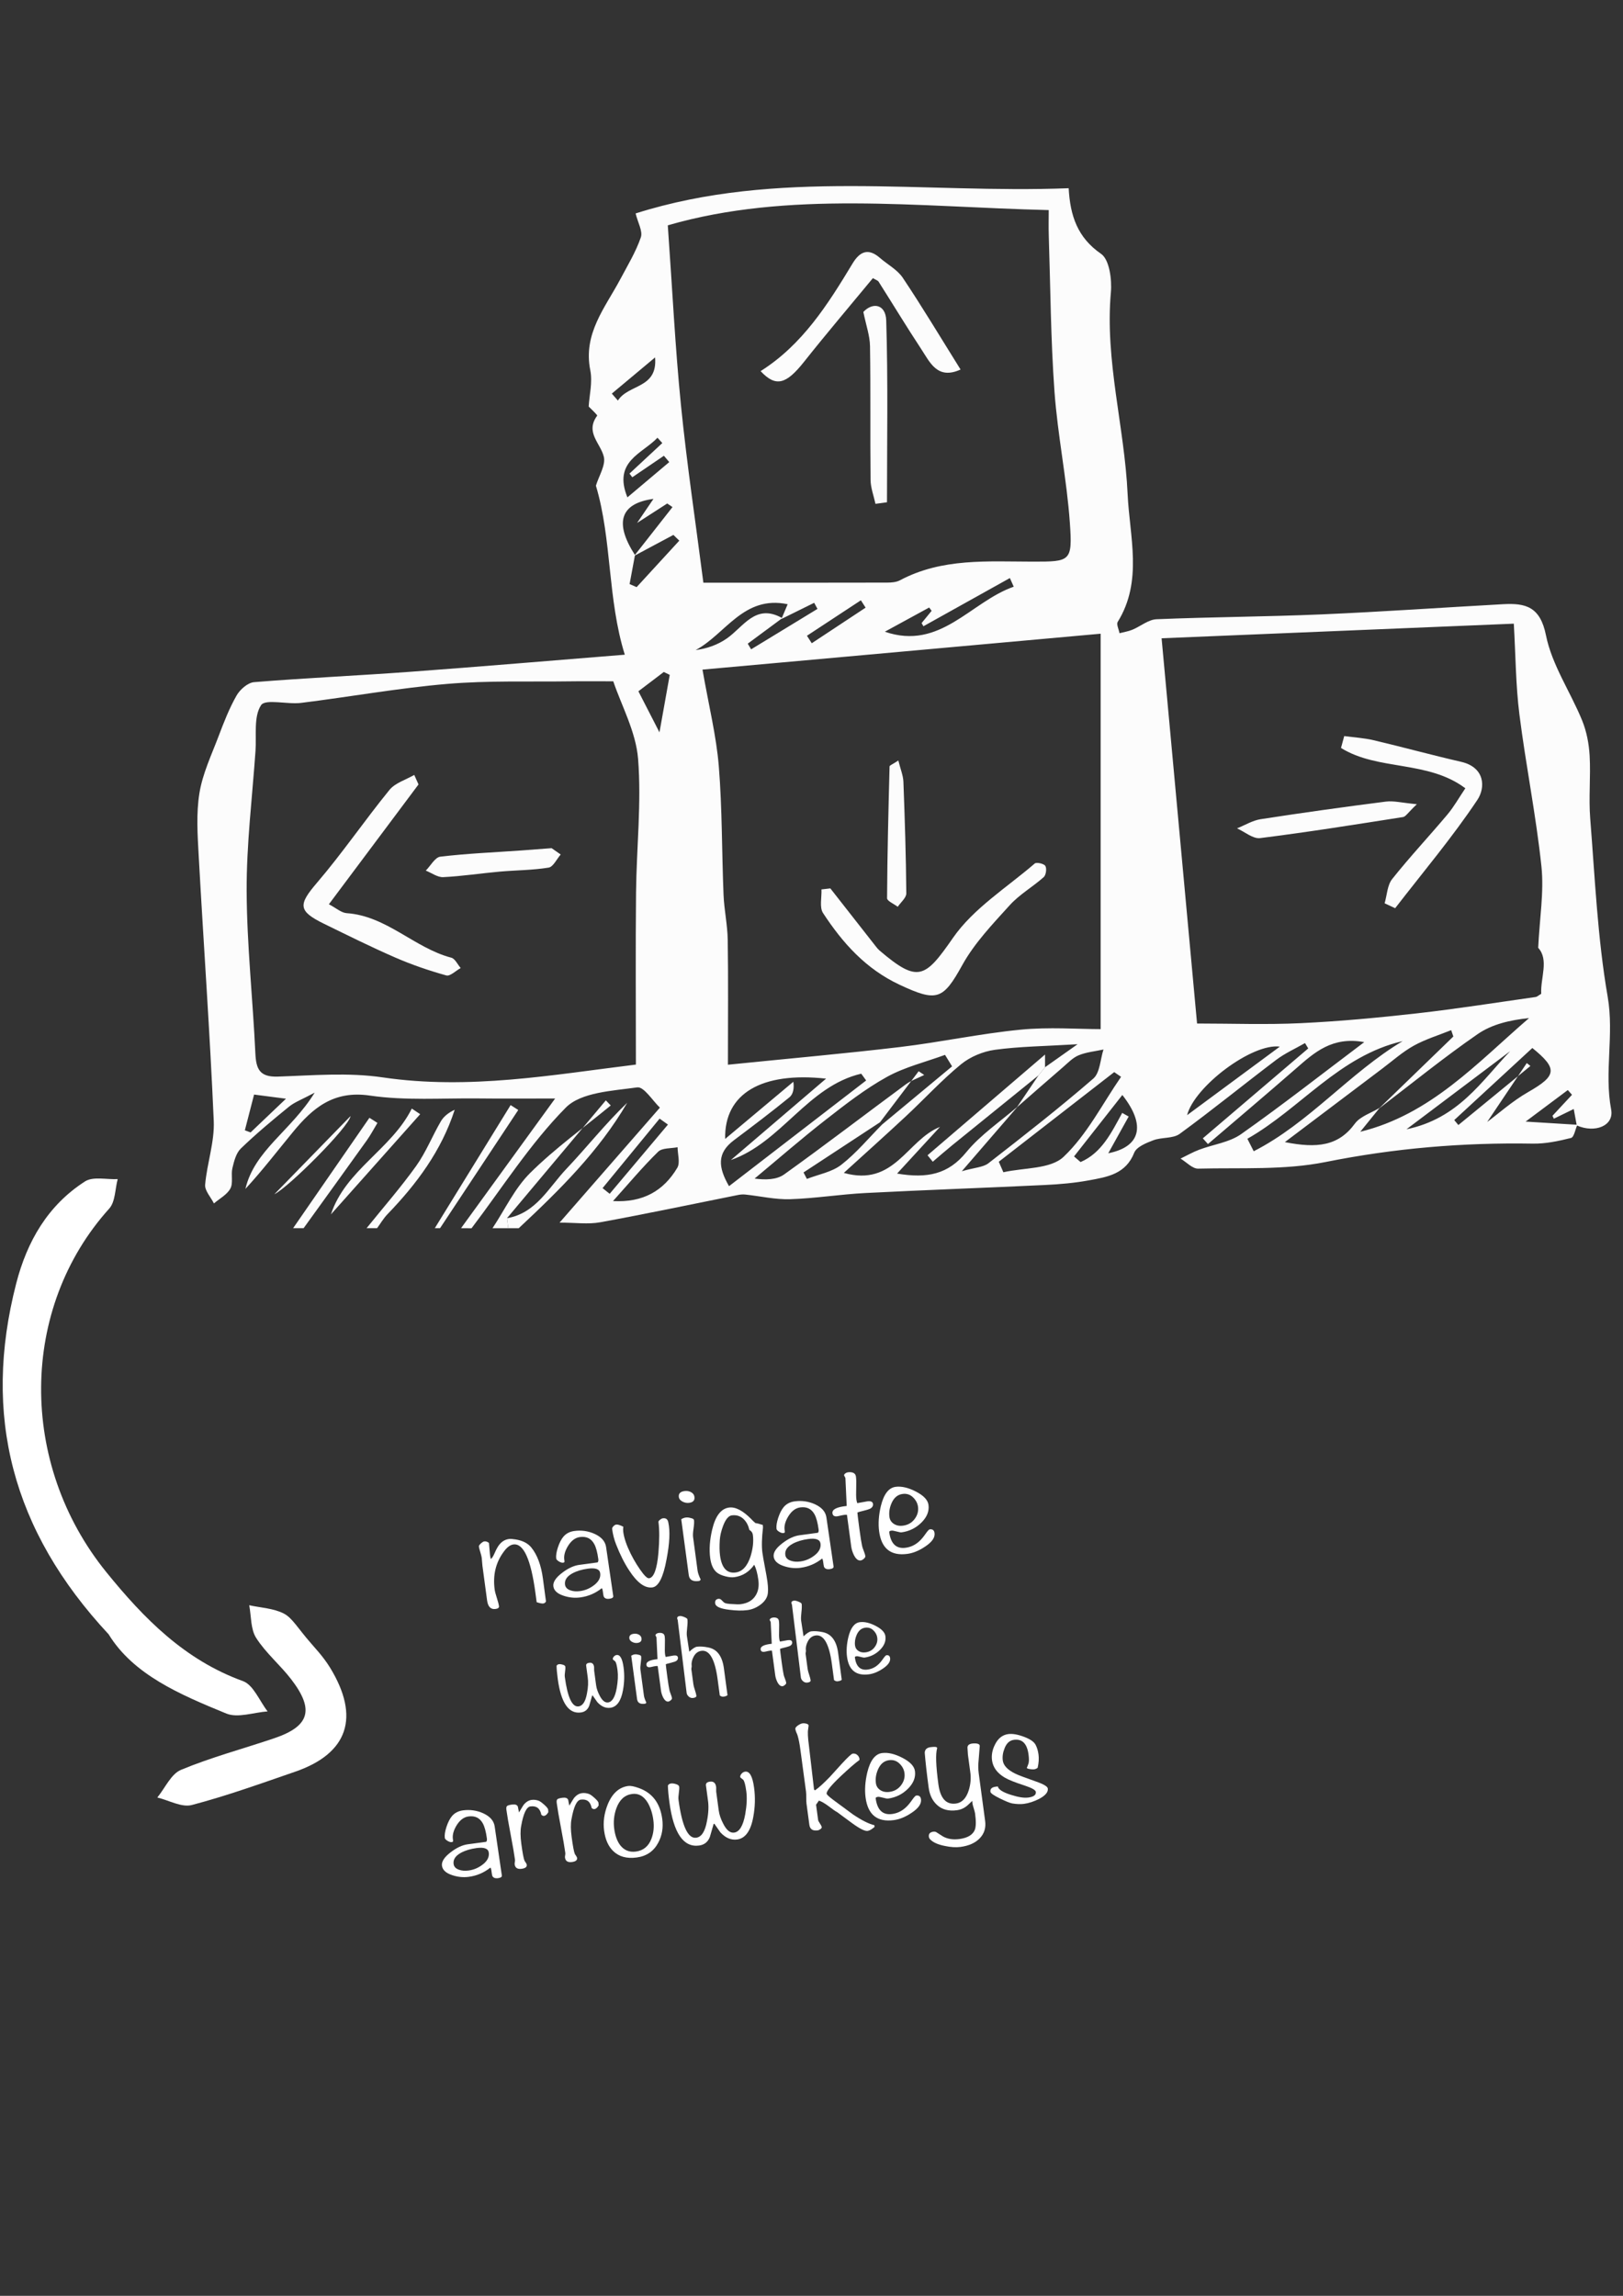 <?xml version="1.0" encoding="utf-8"?>
<!-- Generator: Adobe Illustrator 24.0.2, SVG Export Plug-In . SVG Version: 6.00 Build 0)  -->
<svg version="1.1" id="Ebene_1" xmlns="http://www.w3.org/2000/svg" xmlns:xlink="http://www.w3.org/1999/xlink" x="0px" y="0px"
	 viewBox="0 0 210 297" enable-background="new 0 0 210 297" xml:space="preserve">
<rect x="0" y="0" width="210" height="297" fill="#333333" stroke="none"/>
<g>
	<path fill="#FCFCFC" d="M59.654,158.885c3.994-5.504,7.988-11.007,12.175-16.776c-3.485,0-6.697,0.031-9.909-0.007
		c-4.695-0.055-9.458,0.305-14.066-0.373c-4.689-0.69-7.388,1.601-9.947,4.713c-2.027,2.466-3.973,4.997-6.153,7.361
		c1.169-4.993,5.892-7.494,8.962-12.451c-1.65,0.885-2.591,1.221-3.322,1.815c-2.136,1.736-4.255,3.505-6.234,5.414
		c-0.614,0.592-0.876,1.641-1.089,2.532c-0.205,0.859,0.123,1.924-0.262,2.641c-0.426,0.795-1.396,1.298-2.129,1.928
		c-0.403-0.81-1.205-1.655-1.138-2.424c0.24-2.766,1.232-5.527,1.114-8.255c-0.493-11.434-1.317-22.852-1.946-34.281
		c-0.149-2.706-0.336-5.482,0.095-8.128c0.409-2.514,1.555-4.919,2.47-7.336c0.682-1.801,1.385-3.618,2.334-5.282
		c0.443-0.778,1.454-1.664,2.27-1.73c6.717-0.543,13.452-0.843,20.174-1.337c9.148-0.673,18.287-1.452,27.79-2.214
		c-2.251-7.215-1.652-14.875-3.739-21.867c0.381-1.264,1.295-2.661,1.02-3.761c-0.436-1.748-2.436-3.144-0.858-5.288
		c0.069-0.093-0.809-0.882-1.097-1.189c0.085-1.46,0.519-3.147,0.209-4.683c-0.957-4.747,1.92-8.096,3.891-11.804
		c0.942-1.772,2-3.516,2.648-5.396c0.272-0.788-0.384-1.897-0.676-3.096c18.334-5.814,37.186-2.533,56.034-3.263
		c0.194,3.575,1.148,6.391,4.192,8.491c1.083,0.747,1.415,3.323,1.268,4.992c-0.784,8.856,1.771,17.398,2.169,26.106
		c0.25,5.472,1.993,11.228-1.281,16.509c-0.198,0.319,0.141,0.972,0.231,1.47c0.554-0.146,1.131-0.233,1.656-0.449
		c1.061-0.437,2.078-1.316,3.14-1.36c7.099-0.296,14.21-0.321,21.309-0.625c7.842-0.336,15.675-0.888,23.513-1.32
		c2.905-0.16,4.814,0.296,5.56,4.022c0.766,3.825,3.162,7.307,4.675,11.008c0.581,1.422,0.888,3.026,0.975,4.566
		c0.153,2.707-0.14,5.443,0.076,8.141c0.614,7.699,0.947,15.461,2.259,23.048c0.851,4.925-0.465,9.737,0.45,14.597
		c0.394,2.09-2.087,3.088-4.451,2.047c-0.127-0.713-0.259-1.421-0.391-2.124c-1.001,0.488-1.787,0.871-2.572,1.254
		c-0.06-0.125-0.12-0.249-0.181-0.374c0.843-0.906,1.686-1.812,2.529-2.718c-0.181-0.205-0.361-0.41-0.542-0.615
		c-1.637,1.223-3.273,2.447-5.46,4.081c2.786,0.171,4.739,0.292,6.692,0.412c-0.265,0.592-0.425,1.605-0.815,1.704
		c-1.614,0.408-3.302,0.763-4.957,0.735c-9.022-0.154-17.904,0.593-26.796,2.377c-5.343,1.072-10.981,0.721-16.49,0.858
		c-0.75,0.019-1.521-0.845-2.283-1.3c0.8-0.386,1.577-0.833,2.405-1.146c1.811-0.686,3.903-0.942,5.428-2.016
		c5.3-3.733,10.407-7.739,15.937-11.905c-4.166-0.762-6.473,1.357-8.844,3.428c-3.763,3.286-7.583,6.508-11.379,9.758
		c-0.222-0.246-0.443-0.493-0.665-0.739c4.546-3.877,9.092-7.753,13.639-11.63c-0.139-0.231-0.278-0.462-0.417-0.693
		c-1.249,0.718-2.591,1.314-3.732,2.176c-4.183,3.16-8.249,6.478-12.482,9.568c-0.87,0.635-2.318,0.414-3.409,0.827
		c-0.922,0.349-2.179,0.859-2.478,1.618c-1.091,2.768-3.489,3.132-5.838,3.566c-1.876,0.347-3.799,0.513-5.708,0.604
		c-7.744,0.372-15.492,0.641-23.234,1.039c-3.247,0.167-6.479,0.696-9.726,0.798c-1.93,0.061-3.876-0.396-5.816-0.601
		c-0.311-0.033-0.64-0.004-0.948,0.058c-5.94,1.186-11.866,2.444-17.824,3.53c-1.561,0.285-3.219,0.043-5.257,0.043
		c4.377-5.015,8.522-9.764,12.982-14.874c-0.923-0.87-2.069-2.744-2.932-2.621c-3.2,0.455-7.269,0.617-9.253,2.625
		c-4.606,4.663-8.189,10.336-12.187,15.6C60.559,158.885,60.106,158.885,59.654,158.885z M101.217,79.966
		c-1.488,1.101-2.977,2.201-4.465,3.302c0.145,0.244,0.29,0.489,0.435,0.733c2.862-1.743,5.724-3.487,8.586-5.23
		c-0.142-0.263-0.284-0.525-0.426-0.788c-1.413,0.698-2.827,1.396-4.24,2.093c0.26-0.613,0.519-1.226,0.809-1.909
		c-5.717-1.199-8.048,3.893-11.91,5.93c1.485-0.185,2.851-0.684,4.01-1.482C96.211,81.103,97.76,78.003,101.217,79.966z
		 M82.161,71.806c-0.233,1.251-0.465,2.503-0.698,3.754c0.303,0.132,0.607,0.263,0.91,0.395c1.841-2.005,3.681-4.009,5.522-6.014
		c-0.254-0.247-0.509-0.494-0.763-0.741c-1.69,0.903-3.38,1.805-5.07,2.708c1.651-2.103,3.301-4.207,4.952-6.31
		c-0.227-0.154-0.455-0.308-0.682-0.463c-1.042,0.672-2.085,1.344-3.9,2.514c1.038-1.524,1.514-2.223,2.12-3.111
		C80.202,65.12,79.489,67.674,82.161,71.806z M178.41,143.422c3.213-3.112,6.426-6.224,9.639-9.335
		c-0.094-0.273-0.188-0.546-0.282-0.82c-1.618,0.655-3.316,1.165-4.832,2.005c-1.449,0.802-2.715,1.937-4.049,2.942
		c-4.032,3.036-8.058,6.08-12.637,9.537c4.193,0.833,6.941,0.498,9.054-2.387c0.7-0.955,2.122-1.382,3.214-2.05
		c-0.837,1.033-1.673,2.066-2.51,3.099c9.118-2.235,15.12-8.915,21.839-14.708c-2.439,0.252-4.799,0.794-6.651,2.073
		C186.805,136.808,182.656,140.187,178.41,143.422z M114.138,145.471c3.017-2.507,6.034-5.013,9.051-7.52
		c-0.304-0.495-0.608-0.991-0.912-1.486c-2.52,0.926-5.198,1.566-7.519,2.851c-2.796,1.547-5.362,3.547-7.894,5.522
		c-3.147,2.452-6.158,5.079-9.227,7.63c1.404,0.192,2.851,0.159,3.823-0.536c5.299-3.793,10.471-7.764,15.716-11.633
		c0.716-0.528,1.601-0.828,2.408-1.234c-0.24-0.161-0.48-0.322-0.72-0.483c-1.667,2.201-3.333,4.402-5,6.603
		c-3.299,2.164-6.597,4.327-9.896,6.491c0.145,0.279,0.29,0.558,0.435,0.837c1.501-0.587,3.23-0.88,4.45-1.828
		C110.793,149.176,112.394,147.231,114.138,145.471z M131.685,143.14c-2.199,2.546-4.398,5.091-7.237,8.378
		c1.708-0.488,2.768-0.508,3.439-1.029c4.592-3.568,9.18-7.152,13.574-10.955c0.872-0.755,0.901-2.483,1.318-3.763
		c-1.075,0.234-2.204,0.334-3.206,0.745c-0.77,0.315-1.402,0.995-2.056,1.559c-1.992,1.714-3.964,3.45-5.944,5.178
		c0.934-1.38,1.869-2.761,2.803-4.141c0.28-0.35,0.56-0.699,0.84-1.049c1.135-0.801,2.269-1.603,4.212-2.975
		c-4.27,0.258-7.507,0.285-10.689,0.719c-1.534,0.209-3.198,0.898-4.39,1.874c-2.511,2.059-4.725,4.476-7.106,6.698
		c-2.583,2.41-5.218,4.765-8.061,7.354c6.56,1.852,8.177-4.266,12.442-5.948c-1.772,1.928-3.545,3.855-5.55,6.036
		c3.9,0.658,6.618,0.099,8.948-2.759C126.877,146.789,129.438,145.091,131.685,143.14z M142.412,133.134c0-17.416,0-34.128,0-51.153
		c-17.753,1.6-34.49,3.109-51.517,4.644c0.825,4.726,1.792,8.583,2.11,12.493c0.45,5.531,0.387,11.102,0.615,16.653
		c0.08,1.941,0.51,3.872,0.54,5.811c0.08,5.047,0.027,10.097,0.027,16.156c8.086-0.82,15.205-1.446,22.298-2.292
		c5.205-0.621,10.355-1.734,15.567-2.242C135.732,132.845,139.475,133.134,142.412,133.134z M79.351,88.138
		c-2.176,0-3.857-0.02-5.538,0.004c-5.311,0.077-10.645-0.118-15.925,0.331c-6.336,0.539-12.619,1.675-18.937,2.459
		c-1.779,0.221-4.615-0.556-5.175,0.298c-0.974,1.486-0.576,3.885-0.716,5.903c-0.422,6.045-1.171,12.093-1.146,18.137
		c0.029,6.997,0.803,13.988,1.127,20.988c0.094,2.038,0.546,3.097,2.904,3.017c4.518-0.152,9.125-0.553,13.555,0.1
		c11.186,1.649,22.06-0.339,32.78-1.655c0-7.621-0.056-14.944,0.018-22.266c0.058-5.767,0.717-11.567,0.263-17.286
		C82.28,94.659,80.407,91.276,79.351,88.138z M86.406,29.149c0.593,8.326,0.958,15.837,1.707,23.309
		c0.765,7.632,1.908,15.227,2.897,22.925c8.422,0,16.106,0.006,23.79-0.013c0.554-0.001,1.179-0.051,1.652-0.303
		c5.446-2.899,11.353-2.414,17.197-2.41c4.862,0.003,5.131-0.015,4.78-5.013c-0.399-5.681-1.578-11.307-1.99-16.988
		c-0.487-6.718-0.521-13.469-0.739-20.206c-0.035-1.078-0.005-2.158-0.005-3.272C118.661,26.775,102.041,24.621,86.406,29.149z
		 M199.027,122.614c0.183-3.816,0.767-7.226,0.418-10.538c-0.694-6.584-2.021-13.099-2.851-19.672
		c-0.474-3.759-0.483-7.577-0.722-11.722c-15.174,0.629-30.175,1.251-45.573,1.89c1.55,16.831,3.091,33.57,4.589,49.837
		c4.449,0,8.923,0.166,13.379-0.044c5.028-0.237,10.051-0.705,15.054-1.269c5.142-0.58,10.257-1.394,15.381-2.12
		c0.198-0.028,0.374-0.21,0.717-0.414C199.305,126.507,200.45,124.181,199.027,122.614z M94.328,153.451
		c6.133-4.727,11.938-9.201,17.744-13.676c-0.212-0.292-0.424-0.585-0.636-0.877c-6.95,1.63-10.303,8.872-16.869,11.173
		c3.964-3.389,7.929-6.779,12.318-10.531c-8.354-0.917-13.191,1.928-13.057,7.797c3.158-2.647,5.989-5.02,8.82-7.393
		c0.131,0.827-0.019,1.614-0.495,2.002c-2.349,1.914-4.768,3.744-7.192,5.562C92.724,149.185,92.934,151.022,94.328,153.451z
		 M129.232,150.29c0.198,0.453,0.397,0.906,0.595,1.359c2.653-0.605,6.086-0.385,7.789-1.995c3.032-2.867,5.016-6.84,7.439-10.351
		c-0.296-0.203-0.592-0.405-0.888-0.608C139.188,142.56,134.21,146.425,129.232,150.29z M161.398,147.318
		c0.273,0.538,0.547,1.076,0.82,1.614c7.161-3.645,12.407-10.149,19.271-14.245C173.273,136.582,168.287,143.405,161.398,147.318z
		 M188.166,144.898c0.177,0.215,0.354,0.429,0.531,0.644c3.108-2.547,6.216-5.095,9.324-7.642c-0.157-0.125-0.314-0.251-0.472-0.376
		c-1.803,2.681-3.605,5.363-5.126,7.624c1.465-1.086,3.26-2.701,5.308-3.873c3.699-2.116,3.854-3.015,0.538-5.7
		C194.897,138.688,191.532,141.793,188.166,144.898z M79.315,155.378c3.896,0.215,6.546-1.329,8.318-4.302
		c0.394-0.661,0.045-1.765,0.038-2.665c-0.854,0.177-1.987,0.069-2.512,0.582C83.176,150.931,81.391,153.071,79.315,155.378z
		 M120.543,79.021c-0.106-0.143-0.212-0.286-0.318-0.428c-1.951,1.065-3.902,2.129-5.737,3.13c7.186,2.47,11.085-3.871,16.678-5.824
		c-0.166-0.373-0.332-0.746-0.498-1.119c-3.73,2.079-7.459,4.158-11.189,6.237c-0.077-0.137-0.155-0.274-0.232-0.412
		C119.678,80.077,120.11,79.549,120.543,79.021z M143.399,149.193c4.103-0.815,4.965-3.539,1.821-7.538
		c-2.137,2.717-4.194,5.333-6.251,7.949c0.282,0.242,0.564,0.484,0.845,0.727c2.749-1.183,4.005-3.833,5.388-6.359
		c0.279,0.157,0.557,0.314,0.836,0.47C145.176,145.995,144.313,147.547,143.399,149.193z M165.596,135.398
		c-3.591-0.468-11.039,5.153-11.999,8.867C157.659,141.263,161.461,138.454,165.596,135.398z M195.404,135.984
		c-4.231,3.187-8.463,6.373-13.422,10.108C188.7,144.697,191.693,139.863,195.404,135.984z M85.696,57.317
		c-0.208-0.23-0.416-0.46-0.625-0.69c-1.942,2.071-5.79,3.023-3.892,7.715c1.896-1.597,3.655-3.08,5.415-4.563
		c-0.23-0.273-0.461-0.546-0.691-0.819c-1.364,0.928-2.727,1.855-4.091,2.783c-0.121-0.159-0.242-0.318-0.362-0.477
		C82.866,59.95,84.281,58.634,85.696,57.317z M85.329,94.74c0.561-3.141,0.945-5.288,1.329-7.435
		c-0.257-0.124-0.513-0.249-0.77-0.373c-1.081,0.821-2.162,1.642-3.286,2.496C83.447,91.074,84.145,92.432,85.329,94.74z
		 M86.426,145.481c-0.36-0.256-0.72-0.513-1.08-0.769c-2.46,2.997-4.92,5.995-7.38,8.992c0.307,0.245,0.613,0.489,0.92,0.734
		C81.399,151.452,83.913,148.466,86.426,145.481z M37.003,142.136c-1.654-0.215-2.703-0.351-4.127-0.536
		c-0.406,1.572-0.8,3.097-1.194,4.622c0.247,0.092,0.494,0.184,0.741,0.276C33.829,145.158,35.235,143.819,37.003,142.136z
		 M79.163,50.918c0.262,0.301,0.525,0.602,0.787,0.903c1.343-2.151,5.161-1.514,4.811-5.582
		C82.895,47.798,81.029,49.358,79.163,50.918z M104.411,82.244c0.207,0.323,0.414,0.646,0.621,0.97
		c2.323-1.535,4.646-3.07,6.969-4.605c-0.204-0.317-0.408-0.634-0.612-0.952C109.063,79.186,106.737,80.715,104.411,82.244z"/>
	<path fill="#FCFCFC" d="M65.597,157.596c3.769-0.648,5.385-3.953,7.669-6.363c2.665-2.812,5.067-5.873,7.888-8.572
		c-3.647,6.265-8.767,11.305-14.032,16.225c-0.453,0-0.905,0-1.358,0C65.709,158.456,65.653,158.026,65.597,157.596z"/>
	<path fill="#FCFCFC" d="M65.597,157.596c0.056,0.43,0.112,0.86,0.167,1.29c-0.679,0-1.358,0-2.037,0
		c1.603-2.413,2.87-5.167,4.887-7.162c3.206-3.171,6.913-5.836,10.408-8.714c-0.211-0.22-0.423-0.44-0.634-0.661
		C74.125,147.431,69.861,152.513,65.597,157.596z"/>
	<path fill="#FCFCFC" d="M47.432,158.885c2.152-2.673,4.423-5.262,6.415-8.049c1.271-1.779,2.088-3.878,3.198-5.781
		c0.379-0.65,1.032-1.141,1.79-1.49c-1.725,5.311-4.917,9.595-8.693,13.506c-0.52,0.538-0.905,1.207-1.352,1.815
		C48.337,158.885,47.884,158.885,47.432,158.885z"/>
	<path fill="#FCFCFC" d="M37.926,158.885c3.291-4.76,6.581-9.52,9.872-14.279c0.347,0.22,0.693,0.441,1.04,0.661
		c-0.454,0.75-0.862,1.534-1.37,2.246c-2.714,3.801-5.453,7.583-8.184,11.372C38.831,158.885,38.379,158.885,37.926,158.885z"/>
	<path fill="#FCFCFC" d="M56.259,158.885c3.27-5.308,6.539-10.615,9.809-15.923c0.329,0.211,0.659,0.423,0.988,0.634
		c-3.373,5.096-6.745,10.193-10.118,15.289C56.711,158.885,56.485,158.885,56.259,158.885z"/>
	<path fill="#FCFCFC" d="M54.367,144.137c-3.849,4.321-7.698,8.642-11.547,12.963c1.879-5.741,7.86-8.447,10.461-13.687
		C53.643,143.654,54.005,143.895,54.367,144.137z"/>
	<path fill="#FCFCFC" d="M35.501,154.495c3.447-3.536,6.894-7.073,9.859-10.115C45.135,145.812,37.35,153.579,35.501,154.495z"/>
	<path fill="#FCFCFC" d="M134.376,139.112c-3.723,3.013-7.448,6.022-11.166,9.041c-0.854,0.694-1.681,1.421-2.52,2.133
		c-0.226-0.278-0.451-0.557-0.677-0.835c4.972-4.261,9.945-8.523,15.203-13.029c0,0.716,0,1.178,0,1.641
		C134.936,138.413,134.656,138.762,134.376,139.112z"/>
	<path fill="#FCFCFC" d="M107.439,114.928c1.969,2.513,3.937,5.026,5.909,7.537c0.139,0.177,0.286,0.354,0.456,0.499
		c4.974,4.24,5.878,3.588,9.503-1.637c2.649-3.819,6.954-6.497,10.577-9.618c0.23-0.198,1.2,0.02,1.374,0.313
		c0.201,0.338,0.086,1.182-0.211,1.447c-1.421,1.266-3.138,2.24-4.4,3.634c-2.21,2.441-4.56,4.894-6.134,7.739
		c-2.499,4.516-3.284,4.812-8.125,2.546c-4.377-2.049-7.36-5.404-9.892-9.266c-0.489-0.745-0.159-2.027-0.207-3.062
		C106.673,115.016,107.056,114.972,107.439,114.928z"/>
	<path fill="#FCFCFC" d="M116.237,98.384c0.284,1.149,0.624,1.943,0.655,2.748c0.183,4.81,0.335,9.622,0.376,14.435
		c0.005,0.577-0.721,1.161-1.109,1.741c-0.481-0.372-1.383-0.746-1.381-1.115c0.031-5.684,0.176-11.367,0.324-17.05
		C115.105,99.016,115.452,98.898,116.237,98.384z"/>
	<path fill="#FCFCFC" d="M54.151,101.48c-3.829,5.119-7.659,10.237-11.597,15.502c0.942,0.489,1.6,1.1,2.298,1.149
		c5.188,0.36,8.749,4.504,13.545,5.764c0.486,0.128,0.81,0.876,1.209,1.336c-0.625,0.343-1.365,1.095-1.857,0.958
		c-2.242-0.625-4.465-1.385-6.6-2.313c-3.112-1.354-6.155-2.87-9.207-4.361c-3.417-1.67-3.355-2.48-0.907-5.342
		c3.291-3.848,6.155-8.059,9.358-11.986c0.743-0.911,2.12-1.306,3.205-1.938C53.783,100.659,53.967,101.07,54.151,101.48z"/>
	<path fill="#FCFCFC" d="M71.374,109.724c0.028,0.019,0.601,0.42,1.175,0.82c-0.518,0.591-0.967,1.599-1.566,1.696
		c-2.086,0.34-4.227,0.331-6.341,0.52c-2.433,0.218-4.856,0.592-7.292,0.712c-0.737,0.036-1.504-0.547-2.257-0.846
		c0.624-0.626,1.192-1.718,1.881-1.801c3.431-0.411,6.895-0.554,10.346-0.795C68.43,109.953,69.537,109.863,71.374,109.724z"/>
	<path fill="#FCFCFC" d="M98.415,48.011c5.403-3.411,8.701-8.623,11.894-13.918c0.942-1.562,2.03-2.046,3.542-0.73
		c0.991,0.862,2.26,1.526,2.962,2.576c2.527,3.781,4.866,7.687,7.476,11.866c-2.999,1.366-3.958-0.928-5.078-2.626
		c-1.897-2.876-3.68-5.828-5.528-8.737c-0.106-0.167-0.367-0.236-0.738-0.461c-2.963,3.588-5.998,7.152-8.904,10.818
		C101.715,49.736,100.376,50.111,98.415,48.011z"/>
	<path fill="#FCFCFC" d="M113.277,65.18c-0.221-1.034-0.623-2.067-0.634-3.103c-0.064-5.764,0.018-11.531-0.072-17.295
		c-0.021-1.357-0.513-2.706-0.864-4.43c1.289-1.343,2.898-0.934,2.961,1.102c0.243,7.835,0.099,15.681,0.099,23.523
		C114.27,65.045,113.773,65.112,113.277,65.18z"/>
	<path fill="#FCFCFC" d="M179.157,116.857c0.309-1.06,0.341-2.341,0.978-3.142c2.276-2.864,4.789-5.537,7.144-8.341
		c0.85-1.012,1.504-2.187,2.321-3.397c-4.846-3.648-11.322-2.243-16.088-5.218c0.139-0.512,0.278-1.024,0.417-1.536
		c1.268,0.173,2.56,0.244,3.8,0.536c3.784,0.892,7.536,1.924,11.325,2.794c3.071,0.705,3.187,3.302,2.099,4.931
		c-3.249,4.866-7.049,9.365-10.634,14.007C180.065,117.279,179.611,117.068,179.157,116.857z"/>
	<path fill="#FCFCFC" d="M183.327,104.037c-1.169,1.111-1.442,1.607-1.784,1.661c-6.157,0.966-12.314,1.952-18.496,2.725
		c-0.928,0.116-1.987-0.814-2.986-1.261c1.016-0.407,2-1.023,3.053-1.186c5.391-0.834,10.796-1.586,16.208-2.277
		C180.317,103.571,181.364,103.856,183.327,104.037z"/>
</g>
<g>
	<path fill="#FFFFFF" d="M14.054,211.421c-12.503-13.413-16.35-28.339-11.957-45.383c1.41-5.471,4.099-10.114,8.895-13.199
		c1.044-0.672,2.805-0.23,4.236-0.301c-0.347,1.289-0.302,2.932-1.098,3.815c-11.608,12.878-11.763,32.986-0.363,47.041
		c4.874,6.01,10.137,11.354,17.667,14.084c1.359,0.493,2.142,2.572,3.191,3.918c-1.796,0.129-3.851,0.889-5.343,0.277
		C23.297,219.22,17.266,216.659,14.054,211.421z"/>
	<path fill="#FFFFFF" d="M40.242,212.588c0.303,0.381,1.552,1.658,2.461,3.144c3.924,6.41,2.337,11.106-4.516,13.468
		c-4.429,1.526-8.848,3.121-13.37,4.308c-1.312,0.344-2.965-0.612-4.462-0.972c1.008-1.23,1.775-3.042,3.07-3.581
		c3.909-1.624,8.034-2.721,12.055-4.083c4.586-1.553,5.226-3.692,2.201-7.626c-1.425-1.854-3.288-3.4-4.535-5.352
		c-0.727-1.138-0.627-2.803-0.899-4.231c1.514,0.334,3.173,0.394,4.499,1.088C37.836,209.321,38.532,210.645,40.242,212.588z"/>
</g>
<g>
	<path fill="#FFFFFF" d="M70.644,207.168c-0.071,0.157-0.19,0.247-0.355,0.269c-0.166,0.022-0.449-0.034-0.85-0.167l-0.021-0.157
		c-0.016-0.118-0.04-0.296-0.071-0.531c-0.032-0.237-0.055-0.407-0.069-0.512c-0.586-4.358-1.539-6.448-2.857-6.27
		c-0.412,0.055-0.824,0.365-1.233,0.928c-1.041,1.396-1.436,3.032-1.183,4.909c0.034,0.249,0.126,0.608,0.279,1.075
		c0.152,0.468,0.245,0.826,0.279,1.075c0.026,0.197-0.123,0.317-0.447,0.36c-0.618,0.083-0.982-0.288-1.093-1.115l-0.601-4.469
		c-0.016-0.118-0.031-0.29-0.045-0.515c-0.014-0.225-0.029-0.397-0.045-0.515c-0.023-0.171-0.085-0.417-0.184-0.737
		c-0.1-0.321-0.161-0.559-0.182-0.717c-0.014-0.105,0.069-0.24,0.25-0.405c0.181-0.164,0.328-0.254,0.439-0.269
		c0.208-0.028,0.411,0.038,0.612,0.198c0.067,0.86,0.11,1.361,0.13,1.506c0.027,0.197,0.06,0.386,0.101,0.568
		c0.138-0.059,0.301-0.301,0.487-0.727c0.236-0.54,0.446-0.915,0.628-1.127c0.334-0.419,0.748-0.662,1.243-0.728
		c0.191-0.026,0.486-0.005,0.885,0.061c0.897,0.147,1.57,0.497,2.018,1.052c0.762,0.953,1.258,2.283,1.487,3.989L70.644,207.168z"/>
	<path fill="#FFFFFF" d="M79.348,206.478c0.025,0.184-0.138,0.3-0.489,0.347c-0.383,0.052-0.633-0.049-0.748-0.3
		c-0.021-0.037-0.064-0.292-0.127-0.765c-0.018-0.131-0.056-0.233-0.114-0.305c-0.821,0.658-1.75,1.057-2.788,1.196
		c-0.718,0.097-1.434,0.026-2.148-0.212c-0.815-0.264-1.26-0.672-1.334-1.223c-0.072-0.538,0.312-1.125,1.152-1.759
		c0.767-0.584,1.5-0.923,2.203-1.017l2.37-0.319c0.085-0.091,0.114-0.236,0.088-0.433c-0.118-0.879-0.295-1.531-0.53-1.953
		c-0.388-0.709-1.005-1.007-1.851-0.893c-0.607,0.082-1.122,0.471-1.549,1.17c-0.385,0.64-0.542,1.222-0.472,1.747
		c0.004,0.026,0.009,0.066,0.016,0.118c0.007,0.053,0.011,0.085,0.013,0.098c0.014,0.106-0.042,0.167-0.17,0.184
		c-0.16,0.022-0.346-0.033-0.559-0.166c-0.212-0.132-0.327-0.256-0.343-0.375c-0.049-0.367,0.025-0.848,0.221-1.442
		s0.434-1.057,0.715-1.389c0.35-0.408,0.822-0.652,1.412-0.731c0.91-0.122,1.779,0.001,2.608,0.37
		c0.883,0.402,1.381,0.964,1.493,1.683L79.348,206.478z M77.659,203.519c-0.071-0.525-0.6-0.721-1.589-0.588
		c-0.782,0.105-1.454,0.309-2.014,0.612c-0.711,0.39-1.027,0.873-0.949,1.451c0.048,0.354,0.283,0.603,0.71,0.746
		c0.358,0.126,0.768,0.158,1.231,0.095c0.686-0.092,1.311-0.363,1.876-0.813C77.487,204.571,77.733,204.07,77.659,203.519z"/>
	<path fill="#FFFFFF" d="M86.475,196.962c0.247,1.116,0.17,2.71-0.234,4.782c-0.422,2.301-1.032,3.505-1.829,3.613
		c-0.958,0.129-1.948-0.586-2.97-2.146c-0.63-0.943-1.206-2.082-1.726-3.415c-0.245-0.621-0.416-1.287-0.512-1.995
		c-0.014-0.105,0.039-0.223,0.16-0.352c0.12-0.13,0.244-0.203,0.372-0.221c0.191-0.026,0.497,0.067,0.914,0.278
		c-0.033,0.232-0.036,0.459-0.006,0.682c0.108,0.801,0.43,1.739,0.964,2.817c0.489,0.976,1.028,1.839,1.615,2.588
		c0.331,0.41,0.585,0.603,0.76,0.58c0.622-0.084,1.026-1.187,1.212-3.309c0.136-1.648,0.137-2.972,0.002-3.969
		c-0.011-0.079,0.054-0.174,0.193-0.287c0.139-0.112,0.264-0.176,0.376-0.191C86.167,196.362,86.403,196.544,86.475,196.962z"/>
	<path fill="#FFFFFF" d="M89.797,196.655c0.032,0.237,0.011,0.6-0.061,1.091c-0.073,0.49-0.092,0.854-0.061,1.09l0.585,4.351
		c0.039,0.289,0.172,0.671,0.399,1.149c-0.05,0.114-0.132,0.178-0.243,0.193c-0.782,0.105-1.214-0.15-1.297-0.768l-0.972-7.224
		c0.195-0.12,0.389-0.193,0.58-0.219c0.192-0.026,0.397-0.006,0.617,0.058C89.628,196.431,89.779,196.524,89.797,196.655z
		 M89.854,193.641c0.06,0.447-0.165,0.704-0.677,0.773c-0.303,0.041-0.595-0.014-0.874-0.163c-0.28-0.149-0.436-0.342-0.468-0.578
		c-0.06-0.446,0.181-0.705,0.725-0.779c0.319-0.043,0.606,0.006,0.86,0.144C89.674,193.178,89.819,193.378,89.854,193.641z"/>
	<path fill="#FFFFFF" d="M98.702,197.281c0.011,0.079,0.017,0.192,0.021,0.338c-0.158,1.357-0.184,2.436-0.077,3.237
		c0.055,0.407,0.164,1.027,0.324,1.861c0.161,0.833,0.269,1.46,0.326,1.88c0.109,0.813,0.109,1.415-0.002,1.804
		c-0.133,0.459-0.452,0.87-0.955,1.232c-0.504,0.361-1.042,0.58-1.617,0.658c-0.67,0.09-1.461,0.076-2.369-0.041
		c-1.157-0.138-1.761-0.411-1.816-0.818c-0.048-0.355,0.096-0.554,0.431-0.599c0.143-0.019,0.282,0.042,0.414,0.184
		c0.19,0.201,0.311,0.312,0.362,0.332c0.142,0.088,0.482,0.142,1.021,0.163c0.492,0.041,0.859,0.045,1.098,0.013
		c0.893-0.12,1.533-0.5,1.919-1.14c0.334-0.54,0.448-1.202,0.342-1.99c-0.113-0.84-0.291-1.497-0.534-1.972
		c-0.654,0.93-1.516,1.466-2.585,1.61c-0.32,0.043-0.706,0.005-1.161-0.114c-0.455-0.119-0.8-0.269-1.036-0.451
		c-0.487-0.363-0.792-0.996-0.914-1.901c-0.15-1.116-0.064-2.35,0.257-3.703c0.415-1.752,1.14-2.699,2.178-2.838
		c0.829-0.111,1.79,0.387,2.881,1.497c0.115,0.132,0.292,0.302,0.532,0.51C97.956,197.055,98.276,197.139,98.702,197.281z
		 M97.412,198.557c-0.037-0.275-0.187-0.489-0.452-0.64c-0.122-0.545-0.353-0.995-0.692-1.35c-0.433-0.436-0.96-0.613-1.583-0.529
		c-0.431,0.058-0.807,0.517-1.131,1.375c-0.239,0.647-0.378,1.24-0.419,1.78c-0.054,0.809-0.044,1.489,0.03,2.04
		c0.217,1.615,0.892,2.345,2.025,2.193c0.862-0.116,1.501-0.803,1.916-2.061C97.425,200.346,97.527,199.411,97.412,198.557z"/>
	<path fill="#FFFFFF" d="M107.854,202.644c0.025,0.184-0.138,0.3-0.489,0.347c-0.383,0.052-0.633-0.049-0.748-0.3
		c-0.021-0.037-0.064-0.292-0.127-0.765c-0.018-0.131-0.056-0.233-0.114-0.305c-0.821,0.658-1.75,1.057-2.788,1.196
		c-0.718,0.097-1.434,0.026-2.148-0.212c-0.815-0.264-1.26-0.672-1.334-1.223c-0.072-0.538,0.312-1.125,1.152-1.759
		c0.767-0.584,1.5-0.923,2.203-1.017l2.37-0.319c0.085-0.091,0.114-0.236,0.088-0.433c-0.118-0.879-0.295-1.531-0.53-1.953
		c-0.388-0.709-1.005-1.007-1.85-0.893c-0.607,0.082-1.122,0.471-1.549,1.17c-0.385,0.64-0.542,1.222-0.472,1.747
		c0.004,0.026,0.009,0.066,0.016,0.118c0.007,0.053,0.011,0.085,0.013,0.098c0.014,0.106-0.042,0.167-0.17,0.184
		c-0.16,0.022-0.346-0.033-0.559-0.166c-0.212-0.132-0.327-0.256-0.343-0.375c-0.049-0.367,0.025-0.848,0.221-1.442
		s0.434-1.057,0.715-1.389c0.35-0.408,0.822-0.652,1.412-0.731c0.91-0.122,1.779,0.001,2.608,0.37
		c0.883,0.402,1.381,0.964,1.493,1.683L107.854,202.644z M106.164,199.685c-0.071-0.525-0.6-0.721-1.589-0.588
		c-0.782,0.105-1.454,0.309-2.014,0.612c-0.711,0.39-1.027,0.873-0.949,1.451c0.048,0.354,0.283,0.603,0.71,0.746
		c0.358,0.126,0.768,0.158,1.231,0.095c0.686-0.092,1.311-0.363,1.876-0.813C105.993,200.737,106.239,200.236,106.164,199.685z"/>
	<path fill="#FFFFFF" d="M112.712,195.096c-0.117,0.097-0.411,0.203-0.882,0.32c-0.52,0.123-0.817,0.21-0.892,0.26
		c0.004,0.146,0.094,0.876,0.27,2.189c0.138,1.024,0.246,1.71,0.326,2.06c0.019,0.144,0.091,0.368,0.213,0.672
		c0.121,0.305,0.195,0.542,0.217,0.713c0.014,0.105-0.052,0.22-0.198,0.347c-0.145,0.126-0.282,0.199-0.409,0.216
		c-0.32,0.043-0.611-0.192-0.875-0.704c-0.181-0.377-0.294-0.742-0.342-1.096c-0.249-1.851-0.432-3.215-0.551-4.095
		c-0.102-0.052-0.46-0.004-1.073,0.144c-0.491,0.12-0.759,0.002-0.807-0.353c-0.067-0.498,0.548-0.815,1.846-0.949l-0.168-3.605
		c-0.005-0.039-0.034-0.099-0.085-0.179c-0.051-0.08-0.079-0.14-0.084-0.179c-0.011-0.079,0.043-0.162,0.161-0.252
		c0.118-0.089,0.265-0.139,0.443-0.15c0.563-0.036,0.874,0.157,0.93,0.577c0.044,0.328,0.054,0.828,0.031,1.499
		c-0.024,0.671-0.015,1.164,0.028,1.479c0.021,0.157,0.058,0.306,0.11,0.446l1.308-0.236c0.447-0.06,0.689,0.054,0.728,0.342
		C112.986,194.772,112.904,194.95,112.712,195.096z"/>
	<path fill="#FFFFFF" d="M120.92,198.322c0.078,0.578-0.324,1.16-1.204,1.745c-0.789,0.534-1.559,0.851-2.309,0.952
		c-2.138,0.288-3.357-0.684-3.657-2.915c-0.132-0.984-0.06-2.07,0.22-3.257c0.377-1.547,1.011-2.38,1.906-2.501
		c0.766-0.103,1.646,0.102,2.641,0.616c0.995,0.514,1.535,1.086,1.62,1.717c0.109,0.813-0.194,1.576-0.911,2.287
		c-0.717,0.711-1.578,1.134-2.582,1.269c-0.096,0.013-0.308-0.026-0.637-0.115c-0.328-0.089-0.549-0.126-0.66-0.111
		c-0.208,0.028-0.305,0.094-0.291,0.199c0.203,1.51,0.911,2.183,2.124,2.02c0.622-0.084,1.174-0.332,1.655-0.744
		c0.292-0.24,0.602-0.595,0.929-1.067c0.258-0.369,0.437-0.56,0.532-0.573C120.662,197.795,120.87,197.954,120.92,198.322z
		 M118.781,194.922c-0.062-0.46-0.28-0.868-0.652-1.225c-0.373-0.358-0.823-0.501-1.349-0.43c-0.638,0.086-1.113,0.484-1.424,1.194
		c-0.26,0.596-0.351,1.189-0.271,1.78c0.051,0.381,0.24,0.679,0.571,0.896c0.329,0.216,0.726,0.293,1.188,0.231
		c0.654-0.088,1.166-0.391,1.535-0.908C118.721,195.985,118.855,195.473,118.781,194.922z"/>
	<path fill="#FFFFFF" d="M80.686,215.711c0.13,0.97,0.105,1.949-0.078,2.94c-0.253,1.406-0.795,2.165-1.627,2.277
		c-0.608,0.082-1.171-0.159-1.689-0.724c-0.202-0.285-0.406-0.574-0.61-0.869l-0.071,0.041c-0.119,0.431-0.243,0.864-0.374,1.297
		c-0.198,0.505-0.557,0.792-1.078,0.862c-1.576,0.212-2.574-1.238-2.993-4.352c-0.096-0.714-0.147-1.279-0.152-1.694
		c0.072-0.114,0.178-0.18,0.314-0.199c0.137-0.018,0.304,0.003,0.502,0.066c0.198,0.061,0.305,0.149,0.32,0.261
		c0.018,0.133,0.005,0.346-0.038,0.637c-0.042,0.292-0.053,0.519-0.031,0.682c0.357,2.655,0.951,3.926,1.783,3.814
		c0.533-0.072,0.894-0.63,1.082-1.673c0.158-0.801,0.189-1.507,0.095-2.118l-0.198-1.47c-0.029-0.214,0.105-0.341,0.404-0.381
		c0.359-0.048,0.567,0.132,0.621,0.539c0.007,0.051,0.008,0.129,0.003,0.234c-0.005,0.105-0.003,0.182,0.004,0.233l0.253,1.883
		c0.059,0.439,0.215,0.897,0.468,1.372c0.325,0.632,0.687,0.921,1.083,0.868c0.534-0.072,0.906-0.688,1.116-1.85
		c0.158-0.894,0.194-1.662,0.108-2.306c-0.086-0.643-0.189-1.029-0.308-1.159c-0.001-0.009-0.051-0.05-0.148-0.12
		c-0.098-0.069-0.149-0.12-0.154-0.151c-0.015-0.112,0.03-0.228,0.134-0.345c0.104-0.118,0.223-0.187,0.361-0.205
		C80.234,214.04,80.533,214.577,80.686,215.711z"/>
	<path fill="#FFFFFF" d="M82.957,214.282c0.025,0.184,0.009,0.467-0.047,0.848c-0.057,0.382-0.071,0.665-0.047,0.848l0.455,3.384
		c0.03,0.225,0.133,0.522,0.31,0.894c-0.039,0.089-0.102,0.139-0.188,0.151c-0.609,0.082-0.944-0.117-1.009-0.598l-0.756-5.619
		c0.151-0.093,0.301-0.15,0.451-0.17c0.149-0.02,0.308-0.005,0.48,0.045C82.827,214.107,82.944,214.18,82.957,214.282z
		 M83.003,211.938c0.047,0.348-0.129,0.548-0.526,0.601c-0.236,0.032-0.463-0.011-0.68-0.127c-0.218-0.116-0.339-0.267-0.364-0.45
		c-0.047-0.347,0.141-0.549,0.564-0.606c0.247-0.033,0.471,0.004,0.669,0.113C82.862,211.577,82.975,211.734,83.003,211.938z"/>
	<path fill="#FFFFFF" d="M87.527,214.852c-0.09,0.075-0.319,0.158-0.687,0.248c-0.404,0.096-0.635,0.164-0.693,0.203
		c0.003,0.114,0.073,0.681,0.21,1.702c0.107,0.796,0.192,1.33,0.254,1.603c0.015,0.112,0.07,0.286,0.166,0.523
		c0.095,0.236,0.151,0.422,0.169,0.554c0.011,0.082-0.039,0.171-0.153,0.27c-0.113,0.098-0.219,0.154-0.318,0.167
		c-0.248,0.033-0.475-0.149-0.681-0.548c-0.14-0.293-0.229-0.577-0.266-0.852c-0.194-1.44-0.336-2.501-0.428-3.185
		c-0.08-0.041-0.358-0.003-0.834,0.112c-0.382,0.093-0.591,0.002-0.628-0.274c-0.052-0.388,0.427-0.634,1.436-0.739l-0.132-2.804
		c-0.004-0.03-0.026-0.077-0.065-0.139c-0.04-0.062-0.062-0.108-0.066-0.139c-0.008-0.062,0.033-0.126,0.125-0.196
		s0.207-0.108,0.345-0.117c0.438-0.028,0.68,0.122,0.723,0.448c0.034,0.255,0.042,0.644,0.024,1.166
		c-0.018,0.523-0.01,0.906,0.023,1.151c0.016,0.122,0.045,0.238,0.085,0.347l1.017-0.184c0.348-0.047,0.537,0.043,0.567,0.267
		C87.739,214.6,87.676,214.739,87.527,214.852z"/>
	<path fill="#FFFFFF" d="M94.132,219.296c-0.088,0.094-0.269,0.161-0.541,0.197c-0.137,0.018-0.289-0.034-0.457-0.157
		c-0.118-0.878-0.212-1.576-0.282-2.098c-0.349-2.592-1.048-3.818-2.096-3.677c-0.445,0.06-0.786,0.323-1.024,0.792
		c-0.21,0.402-0.288,0.797-0.236,1.185c0.006,0.041-0.001,0.107-0.021,0.198c-0.019,0.091-0.026,0.158-0.021,0.198l0.264,1.96
		c0.023,0.173,0.088,0.42,0.194,0.738c0.105,0.319,0.169,0.559,0.191,0.722c0.022,0.163-0.116,0.265-0.414,0.305
		c-0.211,0.028-0.399-0.03-0.563-0.174c-0.165-0.144-0.259-0.304-0.282-0.477l-1.157-9.445c-0.033-0.058-0.054-0.118-0.062-0.179
		c-0.025-0.185,0.088-0.293,0.336-0.326c0.124-0.017,0.316,0.028,0.576,0.133c0.261,0.106,0.398,0.205,0.41,0.297
		c0.033,0.246,0.021,0.607-0.035,1.083c-0.055,0.477-0.068,0.833-0.036,1.069c0.003,0.021,0.107,0.7,0.312,2.038
		c0.414-0.398,0.744-0.614,0.994-0.648c0.397-0.053,0.888-0.021,1.472,0.098c1.13,0.222,1.799,1.119,2.011,2.692L94.132,219.296z"/>
	<path fill="#FFFFFF" d="M102.308,212.864c-0.09,0.075-0.319,0.158-0.687,0.248c-0.404,0.096-0.635,0.164-0.693,0.203
		c0.003,0.114,0.073,0.681,0.21,1.702c0.107,0.796,0.192,1.33,0.254,1.603c0.015,0.112,0.07,0.286,0.166,0.523
		c0.095,0.236,0.151,0.422,0.169,0.554c0.011,0.082-0.039,0.171-0.153,0.27c-0.113,0.098-0.219,0.154-0.318,0.167
		c-0.248,0.033-0.475-0.149-0.681-0.548c-0.14-0.293-0.229-0.577-0.266-0.852c-0.194-1.44-0.336-2.501-0.428-3.185
		c-0.079-0.041-0.358-0.003-0.834,0.112c-0.382,0.093-0.591,0.002-0.628-0.274c-0.052-0.388,0.427-0.634,1.436-0.739l-0.132-2.804
		c-0.004-0.03-0.026-0.077-0.065-0.139c-0.04-0.062-0.062-0.108-0.066-0.139c-0.008-0.062,0.033-0.126,0.125-0.196
		c0.092-0.07,0.207-0.108,0.345-0.117c0.438-0.028,0.68,0.122,0.723,0.448c0.034,0.255,0.042,0.644,0.024,1.166
		c-0.018,0.523-0.01,0.906,0.023,1.151c0.016,0.122,0.045,0.238,0.085,0.347l1.017-0.184c0.348-0.047,0.537,0.043,0.567,0.267
		C102.521,212.612,102.457,212.751,102.308,212.864z"/>
	<path fill="#FFFFFF" d="M108.914,217.307c-0.088,0.094-0.269,0.161-0.541,0.197c-0.137,0.018-0.289-0.034-0.457-0.157
		c-0.118-0.878-0.212-1.576-0.282-2.098c-0.349-2.592-1.048-3.818-2.096-3.677c-0.445,0.06-0.786,0.323-1.024,0.792
		c-0.21,0.402-0.288,0.797-0.236,1.185c0.006,0.041-0.001,0.107-0.021,0.198c-0.019,0.091-0.026,0.158-0.021,0.198l0.264,1.96
		c0.023,0.173,0.088,0.42,0.194,0.738c0.105,0.319,0.169,0.559,0.191,0.722s-0.116,0.265-0.414,0.305
		c-0.211,0.028-0.399-0.03-0.563-0.174c-0.165-0.144-0.259-0.304-0.282-0.477l-1.157-9.445c-0.033-0.058-0.054-0.118-0.062-0.179
		c-0.025-0.185,0.088-0.293,0.336-0.326c0.124-0.017,0.316,0.028,0.576,0.133c0.261,0.106,0.398,0.205,0.41,0.297
		c0.033,0.246,0.021,0.607-0.035,1.083c-0.055,0.477-0.068,0.833-0.036,1.069c0.003,0.021,0.107,0.7,0.312,2.038
		c0.414-0.398,0.744-0.614,0.994-0.648c0.397-0.053,0.888-0.021,1.472,0.098c1.13,0.222,1.799,1.119,2.011,2.692L108.914,217.307z"
		/>
	<path fill="#FFFFFF" d="M115.172,214.502c0.06,0.449-0.252,0.902-0.936,1.358c-0.614,0.415-1.212,0.661-1.796,0.74
		c-1.663,0.224-2.611-0.532-2.844-2.267c-0.103-0.766-0.046-1.61,0.171-2.533c0.293-1.203,0.786-1.853,1.481-1.946
		c0.596-0.08,1.281,0.08,2.055,0.48c0.774,0.4,1.194,0.844,1.26,1.335c0.085,0.633-0.151,1.226-0.708,1.779
		c-0.558,0.554-1.228,0.883-2.009,0.988c-0.075,0.01-0.24-0.02-0.495-0.09c-0.256-0.069-0.428-0.098-0.514-0.087
		c-0.162,0.022-0.237,0.074-0.226,0.156c0.158,1.173,0.708,1.697,1.652,1.57c0.484-0.065,0.913-0.258,1.287-0.578
		c0.228-0.186,0.469-0.462,0.722-0.83c0.202-0.286,0.34-0.435,0.414-0.445C114.971,214.092,115.133,214.216,115.172,214.502z
		 M113.508,211.857c-0.048-0.357-0.217-0.675-0.507-0.953s-0.64-0.39-1.05-0.335c-0.497,0.067-0.865,0.376-1.107,0.928
		c-0.203,0.464-0.273,0.926-0.211,1.385c0.04,0.296,0.187,0.529,0.444,0.696c0.256,0.168,0.565,0.228,0.925,0.18
		c0.508-0.068,0.907-0.304,1.193-0.706C113.461,212.685,113.565,212.285,113.508,211.857z"/>
	<path fill="#FFFFFF" d="M64.933,242.623c0.025,0.184-0.138,0.3-0.489,0.347c-0.383,0.052-0.633-0.049-0.748-0.3
		c-0.021-0.037-0.064-0.292-0.127-0.765c-0.018-0.131-0.056-0.233-0.114-0.305c-0.821,0.658-1.75,1.057-2.788,1.196
		c-0.718,0.097-1.434,0.026-2.148-0.212c-0.815-0.264-1.26-0.672-1.334-1.223c-0.072-0.538,0.312-1.125,1.152-1.759
		c0.767-0.584,1.5-0.923,2.203-1.017l2.37-0.319c0.085-0.091,0.114-0.236,0.088-0.433c-0.118-0.879-0.295-1.531-0.53-1.953
		c-0.388-0.709-1.005-1.007-1.851-0.893c-0.607,0.082-1.122,0.471-1.549,1.17c-0.385,0.64-0.542,1.222-0.472,1.747
		c0.004,0.026,0.009,0.066,0.016,0.118c0.007,0.053,0.011,0.085,0.013,0.098c0.014,0.106-0.042,0.167-0.17,0.184
		c-0.16,0.022-0.346-0.033-0.559-0.166c-0.212-0.132-0.327-0.256-0.343-0.375c-0.049-0.367,0.025-0.848,0.221-1.442
		s0.434-1.057,0.715-1.389c0.35-0.408,0.822-0.652,1.412-0.731c0.91-0.122,1.779,0.001,2.608,0.37
		c0.883,0.402,1.381,0.964,1.493,1.683L64.933,242.623z M63.244,239.664c-0.071-0.525-0.6-0.721-1.589-0.588
		c-0.782,0.105-1.454,0.309-2.014,0.612c-0.711,0.39-1.027,0.873-0.949,1.451c0.048,0.354,0.283,0.603,0.71,0.746
		c0.358,0.126,0.768,0.158,1.231,0.095c0.686-0.092,1.311-0.363,1.876-0.813C63.072,240.716,63.318,240.215,63.244,239.664z"/>
	<path fill="#FFFFFF" d="M70.927,234.101c0.007,0.052,0.014,0.165,0.021,0.337c-0.172,0.291-0.354,0.449-0.545,0.474
		c-0.128,0.017-0.249-0.033-0.362-0.151c-0.159-0.821-0.629-1.178-1.411-1.073c-0.511,0.069-0.909,0.911-1.195,2.526
		c-0.116,0.591-0.11,1.358,0.017,2.303c0.162,1.207,0.302,1.944,0.419,2.208c0.022,0.037,0.072,0.114,0.154,0.23
		c0.08,0.116,0.125,0.208,0.134,0.273c0.039,0.289-0.182,0.465-0.66,0.53c-0.543,0.073-0.845-0.119-0.907-0.579
		c-0.009-0.066-0.002-0.163,0.022-0.293c0.023-0.13,0.03-0.228,0.021-0.293c-0.097-0.722-0.282-1.799-0.556-3.233
		c-0.274-1.433-0.459-2.511-0.556-3.233c-0.035-0.262-0.001-0.43,0.102-0.504c0.104-0.074,0.315-0.133,0.634-0.176
		c0.399-0.054,0.646,0.033,0.743,0.261c0.051,0.26,0.101,0.514,0.151,0.761c0.344-0.58,0.543-0.907,0.599-0.982
		c0.306-0.375,0.652-0.589,1.035-0.64c0.287-0.039,0.584-0.005,0.89,0.1c0.17,0.057,0.417,0.232,0.741,0.521
		C70.739,233.758,70.91,233.969,70.927,234.101z"/>
	<path fill="#FFFFFF" d="M77.438,233.225c0.007,0.052,0.014,0.165,0.021,0.337c-0.172,0.291-0.354,0.449-0.545,0.474
		c-0.128,0.017-0.249-0.033-0.362-0.151c-0.159-0.821-0.629-1.178-1.411-1.073c-0.511,0.069-0.909,0.911-1.195,2.526
		c-0.116,0.591-0.11,1.358,0.017,2.303c0.162,1.207,0.302,1.944,0.419,2.208c0.022,0.037,0.072,0.114,0.154,0.23
		c0.08,0.116,0.125,0.208,0.134,0.273c0.039,0.289-0.182,0.465-0.66,0.53c-0.543,0.073-0.845-0.119-0.907-0.579
		c-0.009-0.066-0.002-0.163,0.022-0.293c0.023-0.13,0.03-0.228,0.021-0.293c-0.097-0.722-0.282-1.799-0.556-3.233
		s-0.459-2.511-0.556-3.233c-0.035-0.262-0.001-0.43,0.102-0.504c0.104-0.074,0.315-0.133,0.634-0.176
		c0.399-0.054,0.646,0.033,0.743,0.261c0.051,0.26,0.101,0.514,0.151,0.761c0.344-0.58,0.543-0.907,0.599-0.982
		c0.306-0.375,0.652-0.589,1.035-0.64c0.287-0.039,0.584-0.005,0.89,0.1c0.17,0.057,0.417,0.232,0.741,0.521
		C77.249,232.883,77.42,233.094,77.438,233.225z"/>
	<path fill="#FFFFFF" d="M85.686,235.303c0.152,1.129-0.019,2.154-0.513,3.075c-0.582,1.107-1.511,1.746-2.788,1.918
		c-1.292,0.174-2.314-0.11-3.063-0.85c-0.619-0.612-1.003-1.482-1.155-2.611c-0.15-1.115,0.006-2.252,0.468-3.41
		c0.587-1.428,1.472-2.222,2.652-2.381c0.303-0.041,0.754,0.046,1.352,0.259C84.394,231.922,85.411,233.255,85.686,235.303z
		 M84.534,235.437c-0.113-0.84-0.351-1.576-0.712-2.21c-0.524-0.878-1.202-1.261-2.031-1.149c-0.958,0.129-1.638,0.748-2.041,1.858
		c-0.307,0.856-0.399,1.744-0.275,2.662c0.111,0.827,0.348,1.503,0.712,2.029c0.519,0.719,1.217,1.019,2.095,0.901
		c0.958-0.129,1.624-0.673,1.998-1.632C84.569,237.15,84.654,236.33,84.534,235.437z"/>
	<path fill="#FFFFFF" d="M97.57,231.259c0.168,1.247,0.134,2.507-0.101,3.782c-0.325,1.807-1.023,2.783-2.092,2.927
		c-0.781,0.105-1.506-0.205-2.172-0.93c-0.261-0.366-0.522-0.739-0.784-1.118l-0.09,0.052c-0.154,0.556-0.314,1.111-0.482,1.668
		c-0.254,0.649-0.717,1.018-1.387,1.109c-2.027,0.273-3.309-1.592-3.847-5.595c-0.124-0.919-0.188-1.645-0.196-2.178
		c0.093-0.147,0.229-0.232,0.405-0.255c0.176-0.024,0.391,0.005,0.645,0.084c0.254,0.08,0.392,0.192,0.411,0.335
		c0.023,0.171,0.006,0.444-0.048,0.819c-0.055,0.375-0.069,0.667-0.041,0.877c0.459,3.413,1.222,5.046,2.292,4.902
		c0.686-0.092,1.15-0.809,1.391-2.151c0.203-1.029,0.243-1.937,0.122-2.722l-0.254-1.89c-0.037-0.276,0.137-0.439,0.519-0.491
		c0.463-0.062,0.729,0.17,0.8,0.694c0.009,0.066,0.011,0.166,0.004,0.3c-0.006,0.135-0.005,0.235,0.003,0.301l0.326,2.421
		c0.076,0.564,0.277,1.152,0.603,1.763c0.417,0.812,0.882,1.184,1.393,1.115c0.686-0.092,1.164-0.885,1.435-2.377
		c0.202-1.149,0.249-2.138,0.137-2.965c-0.111-0.827-0.244-1.323-0.396-1.49c-0.002-0.013-0.066-0.064-0.191-0.155
		c-0.126-0.089-0.191-0.154-0.196-0.194c-0.019-0.144,0.037-0.292,0.172-0.444c0.133-0.151,0.288-0.239,0.464-0.262
		C96.989,229.113,97.374,229.802,97.57,231.259z"/>
	<path fill="#FFFFFF" d="M113.166,236.337c-0.365,0.316-0.668,0.49-0.908,0.522c-0.352,0.047-1.015-0.284-1.992-0.994
		c-1.232-0.916-1.883-1.397-1.954-1.441c-0.21-0.105-0.588-0.368-1.133-0.789c-0.471-0.351-0.877-0.584-1.219-0.698l-0.369,0.531
		l0.262,1.949c0.016,0.118,0.094,0.278,0.236,0.479c0.14,0.202,0.219,0.362,0.235,0.48c0.011,0.079-0.048,0.163-0.173,0.254
		c-0.126,0.09-0.245,0.143-0.356,0.158c-0.639,0.086-0.996-0.153-1.072-0.717l-0.371-2.756c-0.023-0.17-0.033-0.426-0.03-0.768
		s-0.007-0.597-0.03-0.768l-0.731-5.433c-0.104-0.774-0.223-1.379-0.356-1.816c-0.009-0.065-0.065-0.204-0.168-0.418
		c-0.069-0.177-0.111-0.325-0.127-0.443c-0.018-0.132,0.088-0.28,0.318-0.444c0.23-0.165,0.44-0.26,0.632-0.286
		c0.143-0.019,0.304-0.003,0.481,0.046c0.177,0.05,0.273,0.127,0.287,0.232c0.002,0.014-0.02,0.177-0.063,0.49
		c-0.072,0.371-0.038,1.067,0.099,2.091l0.666,5.723l0.134,0.082c0.477-0.331,1.117-0.911,1.918-1.741
		c0.497-0.548,0.994-1.096,1.491-1.644c0.811-0.883,1.297-1.337,1.457-1.358c0.24-0.032,0.444,0.031,0.612,0.188
		c0.167,0.158,0.257,0.336,0.268,0.536l-0.011,0.101c-0.566,0.41-1.385,1.121-2.457,2.134c-1.231,1.168-1.825,1.91-1.782,2.224
		c0.016,0.119,0.296,0.381,0.84,0.789c0.85,0.621,1.692,1.243,2.527,1.865c1.131,0.769,2.068,1.245,2.811,1.425L113.166,236.337z"/>
	<path fill="#FFFFFF" d="M119.168,232.764c0.078,0.578-0.324,1.16-1.204,1.745c-0.789,0.534-1.559,0.851-2.309,0.952
		c-2.138,0.288-3.357-0.684-3.657-2.915c-0.132-0.984-0.06-2.07,0.22-3.257c0.377-1.547,1.011-2.38,1.906-2.501
		c0.766-0.103,1.646,0.102,2.641,0.616c0.995,0.514,1.535,1.086,1.62,1.717c0.109,0.813-0.194,1.576-0.911,2.287
		c-0.717,0.711-1.578,1.134-2.582,1.269c-0.096,0.013-0.308-0.026-0.637-0.115c-0.328-0.089-0.549-0.126-0.66-0.111
		c-0.208,0.028-0.305,0.094-0.291,0.199c0.203,1.51,0.911,2.183,2.124,2.02c0.622-0.084,1.174-0.332,1.655-0.744
		c0.292-0.24,0.602-0.595,0.929-1.067c0.258-0.369,0.437-0.56,0.532-0.573C118.91,232.237,119.118,232.396,119.168,232.764z
		 M117.029,229.364c-0.062-0.46-0.28-0.868-0.652-1.225c-0.373-0.358-0.823-0.501-1.349-0.43c-0.638,0.086-1.113,0.484-1.424,1.194
		c-0.26,0.596-0.351,1.189-0.271,1.78c0.051,0.381,0.24,0.679,0.571,0.896c0.329,0.216,0.726,0.293,1.188,0.231
		c0.654-0.088,1.166-0.391,1.535-0.908C116.969,230.427,117.103,229.915,117.029,229.364z"/>
	<path fill="#FFFFFF" d="M126.77,225.868c-0.055,0.595-0.102,1.19-0.141,1.783c-0.067,0.637-0.064,1.225,0.009,1.762l0.829,6.162
		c0.118,0.879-0.111,1.622-0.687,2.227c-0.577,0.605-1.408,0.981-2.493,1.127c-0.591,0.079-1.271,0.037-2.039-0.127
		c-0.886-0.175-1.516-0.457-1.893-0.848c-0.096-0.108-0.152-0.22-0.168-0.338c-0.051-0.381,0.147-0.601,0.594-0.661
		c0.096-0.013,0.202-0.001,0.321,0.037c0.303,0.199,0.605,0.393,0.906,0.579c0.597,0.334,1.311,0.446,2.141,0.334
		c1.053-0.142,1.714-0.538,1.984-1.189c0.157-0.409,0.168-1.112,0.034-2.109c-0.018-0.132-0.085-0.39-0.202-0.775
		c-0.109-0.319-0.163-0.606-0.164-0.86c-0.402,0.402-0.692,0.661-0.87,0.779c-0.326,0.231-0.697,0.374-1.112,0.43
		c-1.086,0.146-1.953-0.091-2.606-0.712c-0.576-0.537-0.926-1.272-1.052-2.204c-0.238-1.771-0.408-3.272-0.508-4.501
		c0.007-0.428,0.258-0.676,0.753-0.742c0.607-0.082,0.889-0.033,0.849,0.146c-0.212,0.723-0.158,2.273,0.162,4.649
		c0.247,1.837,1.005,2.67,2.275,2.499c0.777-0.105,1.33-0.68,1.658-1.726c0.247-0.807,0.31-1.598,0.19-2.37l-0.302-2.245
		c-0.014-0.225-0.032-0.51-0.054-0.855c-0.022-0.344,0.216-0.536,0.714-0.577C126.477,225.508,126.767,225.616,126.77,225.868z"/>
	<path fill="#FFFFFF" d="M135.576,231.374c0.062,0.461-0.309,0.906-1.112,1.335c-0.669,0.344-1.33,0.561-1.984,0.649
		c-0.431,0.058-0.937,0.038-1.519-0.058c-0.318-0.065-0.841-0.277-1.572-0.637c-0.8-0.39-1.212-0.678-1.237-0.864
		c-0.055-0.409,0.215-0.634,0.81-0.674l0.144-0.019c0.085,0.394,0.654,0.757,1.705,1.087c0.951,0.305,1.698,0.42,2.24,0.347
		c0.702-0.094,1.027-0.338,0.974-0.734c-0.032-0.237-0.507-0.507-1.426-0.812c-1.256-0.407-2.123-0.752-2.601-1.037
		c-0.97-0.578-1.518-1.323-1.64-2.23c-0.092-0.684,0.036-1.365,0.383-2.041c0.396-0.802,0.968-1.255,1.718-1.356
		c0.542-0.073,1.225,0.046,2.047,0.356c0.821,0.311,1.324,0.667,1.508,1.07c0.175,0.337,0.294,0.742,0.358,1.215
		c0.069,0.512,0.033,1.085-0.11,1.718c-0.132,0.112-0.293,0.179-0.484,0.205c-0.112,0.015-0.293,0.003-0.541-0.037
		c-0.249-0.04-0.379-0.099-0.39-0.178c0.007,0.052,0.076-0.104,0.206-0.469c0.098-0.24,0.106-0.656,0.027-1.247
		c-0.189-1.404-0.818-2.034-1.887-1.89c-0.558,0.075-0.963,0.444-1.215,1.107c-0.219,0.539-0.295,1.064-0.226,1.578
		c0.087,0.644,0.625,1.208,1.616,1.691c0.331,0.17,1.23,0.511,2.696,1.023C135.038,230.811,135.541,231.112,135.576,231.374z"/>
</g>
</svg>
